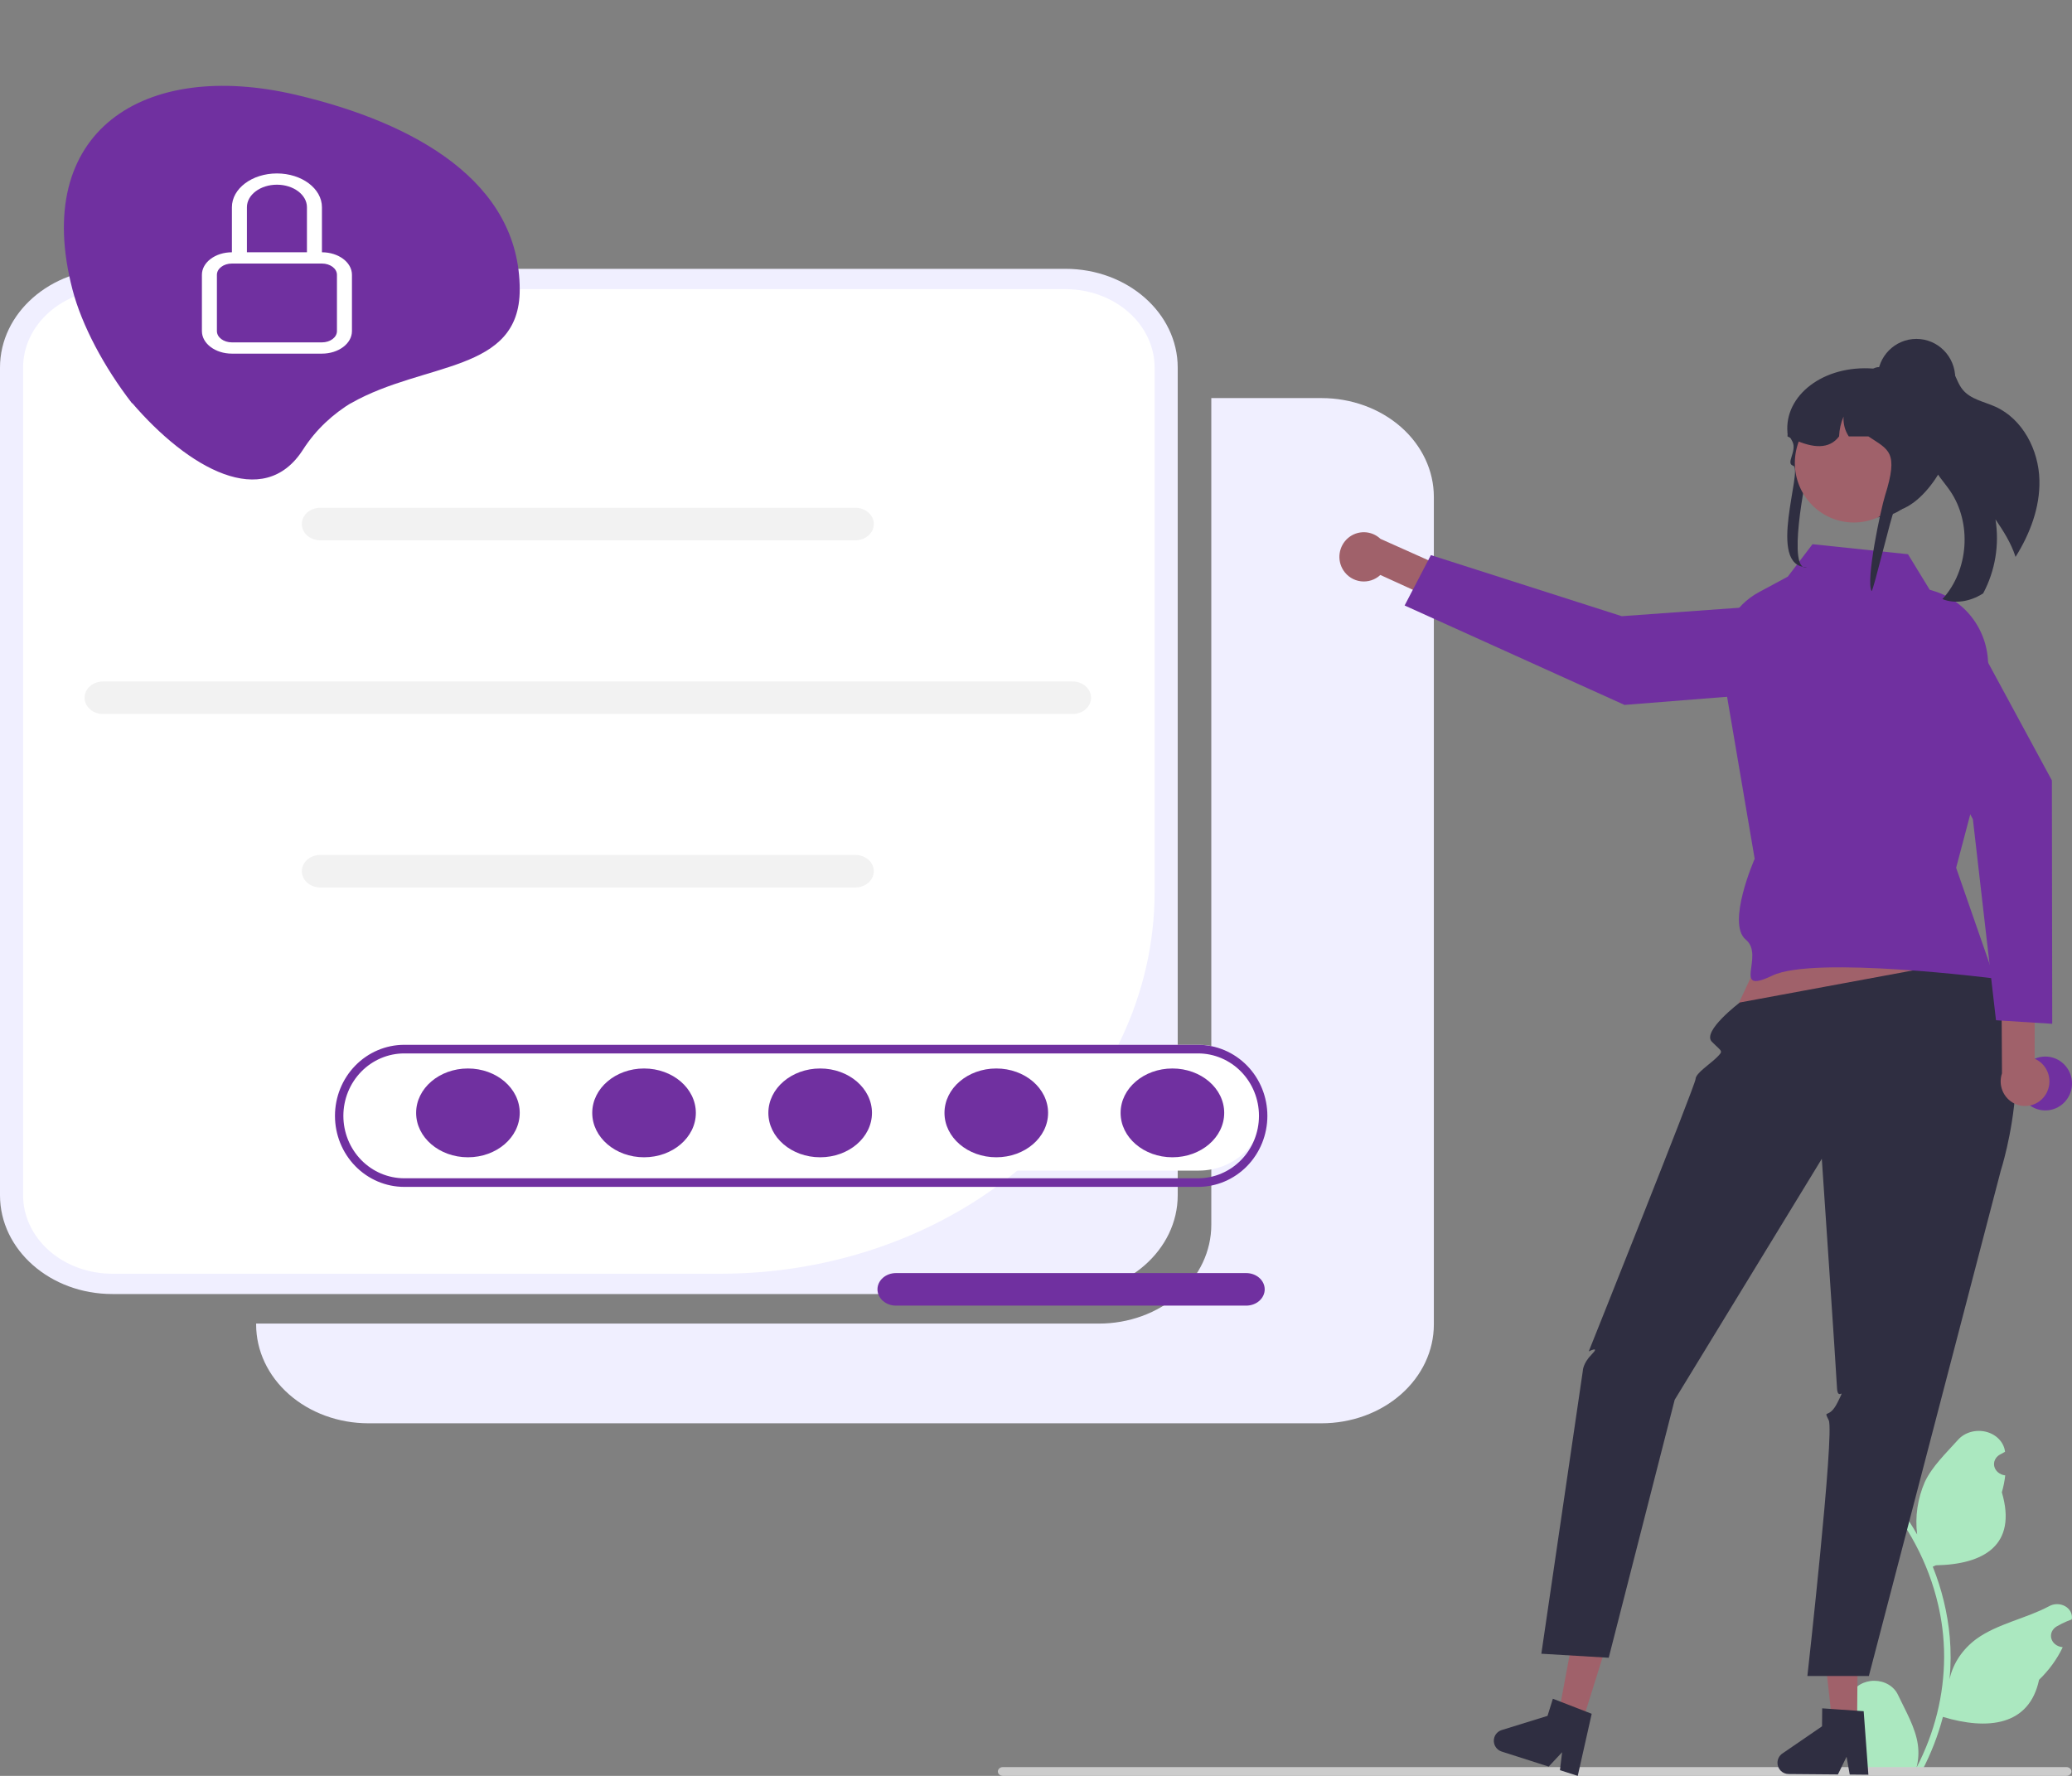 <svg width="1400" height="1200" viewBox="0 0 1400 1200" fill="none" xmlns="http://www.w3.org/2000/svg">
<rect x="0" y="0" width="1400" height="1200" fill="#808080" stroke="none"/>
<g clip-path="url(#clip0_2972_1618)">
<path d="M892.942 268.997H818.451V827.625C818.451 836.39 816.489 845.069 812.676 853.167C808.862 861.264 803.273 868.622 796.228 874.819C789.182 881.017 780.818 885.933 771.612 889.287C762.406 892.641 752.539 894.368 742.575 894.368H173.063V895.006C173.063 903.771 175.026 912.45 178.839 920.548C182.652 928.645 188.241 936.003 195.287 942.2C202.333 948.398 210.697 953.314 219.903 956.668C229.108 960.022 238.975 961.749 248.939 961.749H892.942C902.906 961.749 912.772 960.022 921.978 956.668C931.184 953.314 939.548 948.398 946.594 942.2C953.64 936.003 959.229 928.645 963.042 920.548C966.855 912.45 968.818 903.771 968.818 895.006V335.739C968.817 318.038 960.823 301.062 946.594 288.545C932.364 276.028 913.065 268.997 892.942 268.997V268.997Z" fill="#F0EFFF"/>
<path d="M1246.06 1156.74C1247.38 1156.8 1248.69 1156.49 1249.8 1155.87C1250.92 1155.25 1251.79 1154.34 1252.3 1153.27C1252.81 1152.2 1252.93 1151.02 1252.65 1149.88C1252.37 1148.75 1251.7 1147.72 1250.73 1146.93L1250.29 1145.39C1250.35 1145.26 1250.4 1145.14 1250.46 1145.01C1251.79 1142.25 1254.02 1139.9 1256.86 1138.25C1259.71 1136.6 1263.04 1135.72 1266.45 1135.74C1269.86 1135.75 1273.18 1136.64 1276.01 1138.31C1278.84 1139.98 1281.05 1142.35 1282.36 1145.12C1287.57 1156.17 1294.21 1167.24 1295.85 1178.92C1296.57 1184.09 1296.26 1189.32 1294.95 1194.4C1307.2 1170.89 1313.56 1145.34 1313.6 1119.48C1313.61 1112.99 1313.2 1106.5 1312.38 1100.06C1311.7 1094.77 1310.76 1089.52 1309.55 1084.31C1302.99 1056.03 1288.89 1029.52 1268.42 1006.97C1258.51 1002.21 1250.49 994.901 1245.46 986.016C1243.63 982.822 1242.34 979.412 1241.63 975.893C1242.74 976.022 1245.84 961.048 1245 960.129C1246.56 958.05 1249.34 957.016 1251.04 954.987C1259.51 944.897 1271.16 946.658 1277.25 960.371C1290.25 966.142 1290.37 975.714 1282.4 984.92C1277.32 990.776 1276.63 998.701 1272.17 1004.97C1272.63 1005.49 1273.11 1005.99 1273.57 1006.5C1281.94 1015.97 1289.24 1026.15 1295.36 1036.87C1293.87 1024.86 1295.65 1012.7 1300.54 1001.41C1305.5 990.884 1314.8 982.02 1322.98 972.922C1325.15 970.478 1328.09 968.653 1331.43 967.679C1334.78 966.704 1338.37 966.624 1341.77 967.447C1345.16 968.271 1348.21 969.961 1350.51 972.305C1352.81 974.649 1354.28 977.542 1354.71 980.617C1354.73 980.751 1354.74 980.885 1354.76 981.019C1353.55 981.622 1352.35 982.263 1351.19 982.94C1349.73 983.8 1348.59 985.029 1347.94 986.465C1347.28 987.901 1347.13 989.478 1347.52 990.989C1347.9 992.501 1348.79 993.875 1350.07 994.934C1351.35 995.992 1352.97 996.684 1354.71 996.92L1354.89 996.944C1354.46 1000.8 1353.69 1004.62 1352.6 1008.37C1363.1 1044.1 1340.43 1057.11 1308.05 1057.7C1307.34 1058.02 1306.64 1058.34 1305.93 1058.65C1312.07 1073.97 1315.93 1089.93 1317.4 1106.13C1318.23 1115.69 1318.18 1125.29 1317.25 1134.84L1317.31 1134.5C1319.65 1123.88 1326.09 1114.3 1335.54 1107.37C1349.57 1097.23 1369.39 1093.5 1384.53 1085.35C1386.14 1084.44 1388.01 1083.96 1389.92 1083.95C1391.83 1083.95 1393.71 1084.43 1395.32 1085.33C1396.93 1086.23 1398.22 1087.52 1399.03 1089.04C1399.84 1090.57 1400.13 1092.26 1399.88 1093.93L1399.82 1094.28C1397.56 1095.09 1395.37 1096.02 1393.24 1097.07C1392.03 1097.68 1390.84 1098.32 1389.67 1098.99C1388.21 1099.85 1387.07 1101.08 1386.42 1102.52C1385.76 1103.96 1385.62 1105.53 1386 1107.04C1386.38 1108.55 1387.27 1109.93 1388.55 1110.99C1389.84 1112.05 1391.45 1112.74 1393.19 1112.97L1393.37 1113C1393.5 1113.01 1393.61 1113.03 1393.74 1113.05C1389.88 1121.14 1384.47 1128.6 1377.74 1135.08C1371.17 1166.27 1342.97 1169.23 1312.8 1160.15H1312.78C1309.47 1172.8 1304.67 1185.12 1298.47 1196.9H1247.34C1247.16 1196.4 1247 1195.88 1246.83 1195.38C1251.56 1195.64 1256.31 1195.39 1260.98 1194.64C1257.18 1190.55 1253.39 1186.42 1249.6 1182.33C1249.51 1182.25 1249.43 1182.17 1249.36 1182.08C1247.43 1179.99 1245.49 1177.91 1243.57 1175.81L1243.57 1175.81C1243.46 1169.39 1244.3 1162.98 1246.06 1156.74L1246.06 1156.74Z" fill="#ABE8C0"/>
<path d="M719.878 181.651H75.876C33.971 181.651 0 211.532 0 248.393V807.661C0 844.521 33.971 874.403 75.876 874.403H719.878C761.783 874.403 795.754 844.521 795.754 807.661V248.393C795.754 211.532 761.783 181.651 719.878 181.651Z" fill="#F0EFFF"/>
<path d="M75.876 195.376C67.961 195.376 60.124 196.748 52.811 199.412C45.499 202.076 38.854 205.982 33.258 210.905C27.661 215.828 23.221 221.672 20.192 228.105C17.163 234.537 15.604 241.431 15.604 248.393V807.661C15.604 821.722 21.954 835.207 33.258 845.15C44.561 855.092 59.891 860.678 75.876 860.678H486.894C525.405 860.678 563.539 854.006 599.118 841.042C634.698 828.079 667.026 809.078 694.257 785.125C721.488 761.171 743.09 732.734 757.827 701.438C772.565 670.141 780.15 636.598 780.15 602.723V248.393C780.15 241.431 778.591 234.537 775.562 228.105C772.533 221.672 768.093 215.828 762.497 210.905C756.9 205.982 750.256 202.076 742.943 199.412C735.63 196.748 727.793 195.376 719.878 195.376H75.876Z" fill="white"/>
<path d="M577.906 365.105H216.441C213.124 365.105 209.943 363.946 207.597 361.883C205.252 359.82 203.935 357.022 203.935 354.104C203.935 351.187 205.252 348.389 207.597 346.326C209.943 344.262 213.124 343.104 216.441 343.104H577.906C581.222 343.104 584.403 344.262 586.749 346.326C589.094 348.389 590.412 351.187 590.412 354.104C590.412 357.022 589.094 359.82 586.749 361.883C584.403 363.946 581.222 365.105 577.906 365.105Z" fill="#F2F2F2"/>
<path d="M577.906 599.691H216.441C213.124 599.691 209.943 598.532 207.597 596.469C205.252 594.406 203.935 591.608 203.935 588.69C203.935 585.773 205.252 582.974 207.597 580.911C209.943 578.848 213.124 577.689 216.441 577.689H577.906C581.222 577.689 584.403 578.848 586.749 580.911C589.094 582.974 590.412 585.773 590.412 588.69C590.412 591.608 589.094 594.406 586.749 596.469C584.403 598.532 581.222 599.691 577.906 599.691Z" fill="#F2F2F2"/>
<path d="M724.689 482.474H69.657C66.341 482.474 63.16 481.315 60.814 479.252C58.469 477.189 57.151 474.391 57.151 471.474C57.151 468.556 58.469 465.758 60.814 463.695C63.16 461.632 66.341 460.473 69.657 460.473H724.689C728.006 460.473 731.187 461.632 733.532 463.695C735.878 465.758 737.195 468.556 737.195 471.474C737.195 474.391 735.878 477.189 733.532 479.252C731.187 481.315 728.006 482.474 724.689 482.474V482.474Z" fill="#F2F2F2"/>
<path d="M674.24 1197.03C674.239 1197.42 674.325 1197.81 674.494 1198.17C674.664 1198.53 674.912 1198.86 675.226 1199.13C675.54 1199.41 675.913 1199.63 676.323 1199.78C676.733 1199.93 677.173 1200 677.617 1200H1396.23C1397.12 1200 1397.98 1199.69 1398.61 1199.13C1399.25 1198.57 1399.6 1197.82 1399.6 1197.03C1399.6 1196.24 1399.25 1195.49 1398.61 1194.93C1397.98 1194.37 1397.12 1194.06 1396.23 1194.06H677.617C677.173 1194.06 676.733 1194.14 676.323 1194.28C675.913 1194.43 675.54 1194.65 675.226 1194.93C674.912 1195.2 674.664 1195.53 674.495 1195.89C674.325 1196.25 674.239 1196.64 674.24 1197.03Z" fill="#CCCCCC"/>
<path d="M810.025 706H273.809C262.146 706 250.961 710.478 242.714 718.448C234.467 726.418 229.833 737.228 229.833 748.5C229.833 759.772 234.467 770.582 242.714 778.552C250.961 786.522 262.146 791 273.809 791H810.025C821.688 791 832.873 786.522 841.12 778.552C849.367 770.582 854 759.772 854 748.5C854 737.228 849.367 726.418 841.12 718.448C832.873 710.478 821.688 706 810.025 706V706Z" fill="white"/>
<path d="M809.509 802H273.158C260.739 802 248.829 796.943 240.048 787.941C231.267 778.939 226.333 766.73 226.333 754C226.333 741.27 231.267 729.061 240.048 720.059C248.829 711.057 260.739 706 273.158 706H809.509C821.928 706 833.838 711.057 842.619 720.059C851.4 729.061 856.333 741.27 856.333 754C856.333 766.73 851.4 778.939 842.619 787.941C833.838 796.943 821.928 802 809.509 802V802ZM273.158 711.818C262.245 711.818 251.778 716.262 244.061 724.173C236.344 732.084 232.009 742.813 232.009 754C232.009 765.187 236.344 775.916 244.061 783.827C251.778 791.738 262.245 796.182 273.158 796.182H809.509C820.422 796.182 830.889 791.738 838.606 783.827C846.323 775.916 850.658 765.187 850.658 754C850.658 742.813 846.323 732.084 838.606 724.173C830.889 716.262 820.422 711.818 809.509 711.818H273.158Z" fill="#7030A0"/>
<path d="M842.024 882.241H605.392C602.075 882.241 598.894 881.082 596.549 879.019C594.203 876.956 592.886 874.158 592.886 871.241C592.886 868.323 594.203 865.525 596.549 863.462C598.894 861.399 602.075 860.24 605.392 860.24H842.024C845.341 860.24 848.522 861.399 850.867 863.462C853.213 865.525 854.53 868.323 854.53 871.241C854.53 874.158 853.213 876.956 850.867 879.019C848.522 881.082 845.341 882.241 842.024 882.241V882.241Z" fill="#7030A0"/>
<path d="M316.167 782C335.496 782 351.167 768.569 351.167 752C351.167 735.431 335.496 722 316.167 722C296.837 722 281.167 735.431 281.167 752C281.167 768.569 296.837 782 316.167 782Z" fill="#7030A0"/>
<path d="M435.167 782C454.496 782 470.167 768.569 470.167 752C470.167 735.431 454.496 722 435.167 722C415.837 722 400.167 735.431 400.167 752C400.167 768.569 415.837 782 435.167 782Z" fill="#7030A0"/>
<path d="M554.167 782C573.496 782 589.167 768.569 589.167 752C589.167 735.431 573.496 722 554.167 722C534.837 722 519.167 735.431 519.167 752C519.167 768.569 534.837 782 554.167 782Z" fill="#7030A0"/>
<path d="M792.167 782C811.496 782 827.167 768.569 827.167 752C827.167 735.431 811.496 722 792.167 722C772.837 722 757.167 735.431 757.167 752C757.167 768.569 772.837 782 792.167 782Z" fill="#7030A0"/>
<path d="M673.167 782C692.496 782 708.167 768.569 708.167 752C708.167 735.431 692.496 722 673.167 722C653.837 722 638.167 735.431 638.167 752C638.167 768.569 653.837 782 673.167 782Z" fill="#7030A0"/>
<path d="M351.167 195.716C351.167 123.023 280.638 83.036 200.078 64.096C96.787 39.816 21.141 88.949 48.985 195.716C55.299 219.913 70.393 248.176 89.078 272.348H237.344C286.87 244.261 351.167 252.139 351.167 195.716Z" fill="#7030A0"/>
<path d="M204.674 303.918C213.717 289.828 225.176 279.662 237.81 271.922H88.94C127.255 316.666 178.066 345.379 204.674 303.918Z" fill="#7030A0"/>
<path d="M187.115 124.806C198.31 124.806 207.392 131.621 207.392 140.028V170.471H166.837V140.028C166.837 131.621 175.914 124.806 187.115 124.806ZM217.528 170.471V140.028C217.528 127.417 203.911 117.198 187.115 117.198C170.319 117.198 156.696 127.417 156.696 140.028V170.471C145.501 170.471 136.424 177.286 136.424 185.688V223.739C136.424 232.146 145.501 238.961 156.696 238.961H217.528C228.729 238.961 237.805 232.146 237.805 223.739V185.688C237.805 177.286 228.729 170.471 217.528 170.471ZM156.696 178.079H217.528C223.128 178.079 227.669 181.484 227.669 185.688V223.739C227.669 227.943 223.128 231.352 217.528 231.352H156.696C151.101 231.352 146.56 227.943 146.56 223.739V185.688C146.56 181.484 151.101 178.079 156.696 178.079Z" fill="white"/>
</g>
<path d="M907.712 385.431C909.029 387.447 910.764 389.15 912.796 390.422C914.829 391.694 917.111 392.505 919.484 392.799C921.857 393.092 924.265 392.861 926.541 392.122C928.817 391.383 930.908 390.153 932.667 388.517L1007.67 422.706L1022.13 404.07L932.754 364.122C929.809 361.335 925.954 359.736 921.92 359.628C917.886 359.52 913.953 360.912 910.866 363.538C907.779 366.165 905.753 369.844 905.172 373.879C904.591 377.914 905.495 382.024 907.712 385.431H907.712Z" fill="#A0616A"/>
<path d="M1229.58 406.749L1237.02 449.339C1237.37 451.326 1237.3 453.364 1236.82 455.323C1236.34 457.282 1235.46 459.118 1234.24 460.713C1233.02 462.309 1231.48 463.628 1229.72 464.587C1227.96 465.546 1226.03 466.123 1224.04 466.281L1097.64 476.324L949.069 409.14L966.814 375.104L1095.79 416.371L1229.58 406.749Z" fill="#7030A0"/>
<path d="M1213.61 594.468L1167.57 693.578L1344.69 675.453L1307.71 580.31L1213.61 594.468Z" fill="#A0616A"/>
<path d="M1254.79 1164.11L1238 1163.97L1230.56 1097L1255.35 1097.21L1254.79 1164.11Z" fill="#A0616A"/>
<path d="M1201 1191.1C1200.98 1193.11 1201.76 1195.04 1203.15 1196.48C1204.55 1197.91 1206.45 1198.73 1208.44 1198.75L1241.83 1199.03L1247.68 1187.06L1249.82 1199.09L1262.42 1199.21L1259.24 1156.29L1254.86 1156L1236.98 1154.75L1231.21 1154.36L1231.11 1166.5L1204.29 1184.89C1203.28 1185.57 1202.46 1186.5 1201.89 1187.58C1201.31 1188.66 1201.01 1189.87 1201 1191.1V1191.1Z" fill="#2F2E41"/>
<path d="M1068.95 1164.19L1052.94 1159.07L1065.3 1092.85L1088.93 1100.41L1068.95 1164.19Z" fill="#A0616A"/>
<path d="M1009.68 1174.01C1009.08 1175.93 1009.26 1178.01 1010.18 1179.8C1011.1 1181.58 1012.68 1182.93 1014.57 1183.54L1046.41 1193.72L1055.48 1184.01L1054.03 1196.15L1066.04 1200L1075.48 1158.04L1071.37 1156.45L1054.64 1149.96L1049.24 1147.87L1045.62 1159.45L1014.63 1169.05C1013.47 1169.41 1012.42 1170.05 1011.55 1170.92C1010.69 1171.78 1010.05 1172.84 1009.68 1174.01V1174.01Z" fill="#2F2E41"/>
<path d="M1336.62 647.582L1175.58 677.397C1175.58 677.397 1149.75 696.92 1156.66 703.912C1163.57 710.903 1164.64 709.821 1160.1 714.407C1155.56 718.994 1145.74 725.126 1145.65 729.139C1145.55 733.153 1073.48 913.169 1073.48 913.169C1073.48 913.169 1081.49 909.124 1075.48 915.192C1069.48 921.26 1069.48 926.274 1069.48 926.274L1041.45 1117.46L1086.97 1120.17L1131.54 945.867L1230.95 783.034C1230.95 783.034 1240.81 928.239 1241.22 937.897C1241.64 947.555 1247.64 935.419 1241.64 947.555C1235.63 959.691 1231.63 951.6 1235.63 959.691C1239.64 967.781 1221.21 1132.5 1221.21 1132.5H1262.75L1351.86 791.089C1351.86 791.089 1383.56 693.484 1336.62 647.582Z" fill="#2F2E41"/>
<path d="M1289.18 374.499L1224.67 367.727L1207.96 389.651L1188.49 400.129C1180.25 404.563 1173.44 411.301 1168.9 419.537C1164.35 427.774 1162.24 437.16 1162.83 446.574L1185.59 580.31C1185.59 580.31 1166.37 624.038 1179.58 634.922C1192.79 645.805 1169.36 672.76 1197.6 659.194C1225.83 645.627 1347.74 661.216 1347.74 661.216L1321.71 586.378L1341.15 512.839L1343.29 451.177C1343.69 439.655 1340.31 428.323 1333.67 418.947C1327.03 409.571 1317.5 402.678 1306.58 399.343L1303.86 398.513L1289.18 374.499Z" fill="#7030A0"/>
<path d="M1377.99 324.53C1378.41 342.902 1371.62 360.691 1361.86 376.316C1358.96 367.195 1353.74 358.893 1348.3 350.979C1351.04 368.099 1348.12 385.655 1339.99 400.929C1339.71 401.136 1339.41 401.329 1339.11 401.506C1331.15 406.342 1321.06 408.301 1312.45 404.808C1330.24 385.437 1332.5 353.343 1317.59 331.616C1313.37 325.451 1307.91 319.999 1305.29 312.983C1301.17 301.788 1305.13 289.463 1307.64 277.792C1309.98 266.929 1310.39 254.003 1303.18 246.042C1303.95 244.929 1305 244.044 1306.22 243.476C1307.44 242.908 1308.78 242.678 1310.12 242.81C1314.57 243.445 1317.81 247.35 1319.87 251.373C1321.93 255.395 1323.29 259.853 1326.16 263.327C1331.48 269.83 1340.54 271.368 1348.18 274.795C1366.67 283.117 1377.55 304.087 1377.99 324.53Z" fill="#2F2E41"/>
<path d="M1381.98 750.337C1391.93 750.337 1400 742.186 1400 732.133C1400 722.079 1391.93 713.929 1381.98 713.929C1372.03 713.929 1363.97 722.079 1363.97 732.133C1363.97 742.186 1372.03 750.337 1381.98 750.337Z" fill="#7030A0"/>
<path d="M1222.33 314.026C1223.39 310.289 1216.1 333.133 1219.62 333.545C1235.63 335.401 1257.6 345.06 1268.75 349.567C1269.25 349.508 1269.75 349.449 1270.24 349.375C1271.44 349.243 1272.61 349.051 1273.76 348.831C1299.72 343.867 1309.7 303.573 1309.7 303.205C1309.7 301.394 1305.4 251.641 1298.62 250.905C1296.84 250.71 1295.05 250.612 1293.26 250.611H1276.44C1272.96 249.853 1269.43 249.336 1265.88 249.064H1265.85C1231.99 246.458 1205.29 267.311 1207.78 292.686C1207.8 292.716 1207.83 292.745 1207.84 292.775C1208.57 293.864 1209.2 294.895 1209.76 295.882C1210.31 296.81 1210.77 297.693 1211.17 298.533C1214.25 305.013 1206.32 313.167 1211.58 314.689C1218.58 316.713 1193.18 383.244 1220.87 383.244C1207.4 387.114 1219.41 324.335 1222.33 314.026Z" fill="#2F2E41"/>
<path d="M1252.56 353.064C1274.55 353.064 1292.38 335.049 1292.38 312.826C1292.38 290.603 1274.55 272.588 1252.56 272.588C1230.56 272.588 1212.73 290.603 1212.73 312.826C1212.73 335.049 1230.56 353.064 1252.56 353.064Z" fill="#A0616A"/>
<path d="M1207.78 294.881C1208.45 295.235 1209.1 295.559 1209.76 295.883C1210.46 296.221 1211.15 296.56 1211.85 296.869C1225.18 302.981 1236.04 303.659 1242.62 294.881C1242.8 290.263 1243.82 285.718 1245.65 281.479C1245.33 286.216 1246.56 290.927 1249.16 294.881H1262.43C1276.09 304.041 1283.1 304.999 1273.62 335.072C1270.98 343.451 1260.46 392.213 1264.6 399.444C1265.8 399.312 1278.52 345.903 1279.67 345.682C1305.64 340.719 1322.13 297.503 1320.02 295.058C1320.03 288.106 1318.45 281.246 1315.4 275.014C1311.54 267.119 1305.52 260.506 1298.06 255.957C1293.61 253.778 1288.97 252.018 1284.21 250.7C1284.09 250.67 1283.99 250.641 1283.87 250.611C1282.41 250.214 1280.91 249.845 1279.42 249.536C1276.34 248.879 1273.23 248.402 1270.09 248.108C1269.87 248.093 1269.65 248.078 1269.44 248.078C1268.19 248.081 1266.96 248.422 1265.88 249.065C1265.87 249.065 1265.87 249.08 1265.85 249.08C1265.08 249.534 1264.41 250.14 1263.87 250.862C1262.93 252.075 1262.42 253.575 1262.42 255.118H1247.66C1247.11 255.118 1246.56 255.132 1246.02 255.162C1236.16 255.502 1226.79 259.546 1219.73 266.503C1212.67 273.46 1208.43 282.828 1207.84 292.775C1207.8 293.482 1207.78 294.174 1207.78 294.881Z" fill="#2F2E41"/>
<path d="M1294.86 282.018C1309.35 282.018 1321.1 270.149 1321.1 255.509C1321.1 240.868 1309.35 229 1294.86 229C1280.37 229 1268.62 240.868 1268.62 255.509C1268.62 270.149 1280.37 282.018 1294.86 282.018Z" fill="#2F2E41"/>
<path d="M1382.19 739.638C1383.47 737.598 1384.29 735.301 1384.61 732.906C1384.92 730.512 1384.72 728.077 1384.01 725.769C1383.31 723.462 1382.11 721.337 1380.51 719.542C1378.91 717.747 1376.94 716.325 1374.75 715.374L1374.87 632.24L1352.13 626.55L1352.69 725.291C1351.38 729.147 1351.51 733.356 1353.07 737.118C1354.62 740.88 1357.49 743.935 1361.13 745.703C1364.76 747.472 1368.92 747.831 1372.8 746.713C1376.68 745.595 1380.02 743.078 1382.19 739.638V739.638Z" fill="#A0616A"/>
<path d="M1269.53 434.253L1304.93 409.944C1306.58 408.81 1308.45 408.038 1310.41 407.676C1312.38 407.315 1314.4 407.372 1316.34 407.845C1318.28 408.318 1320.1 409.196 1321.69 410.422C1323.27 411.648 1324.59 413.196 1325.55 414.966L1386.41 527.342L1386.64 691.806L1348.64 689.399L1333.04 553.619L1269.53 434.253Z" fill="#7030A0"/>
<defs>
<clipPath id="clip0_2972_1618">
<rect width="1400" height="1200" fill="white"/>
</clipPath>
</defs>
</svg>
